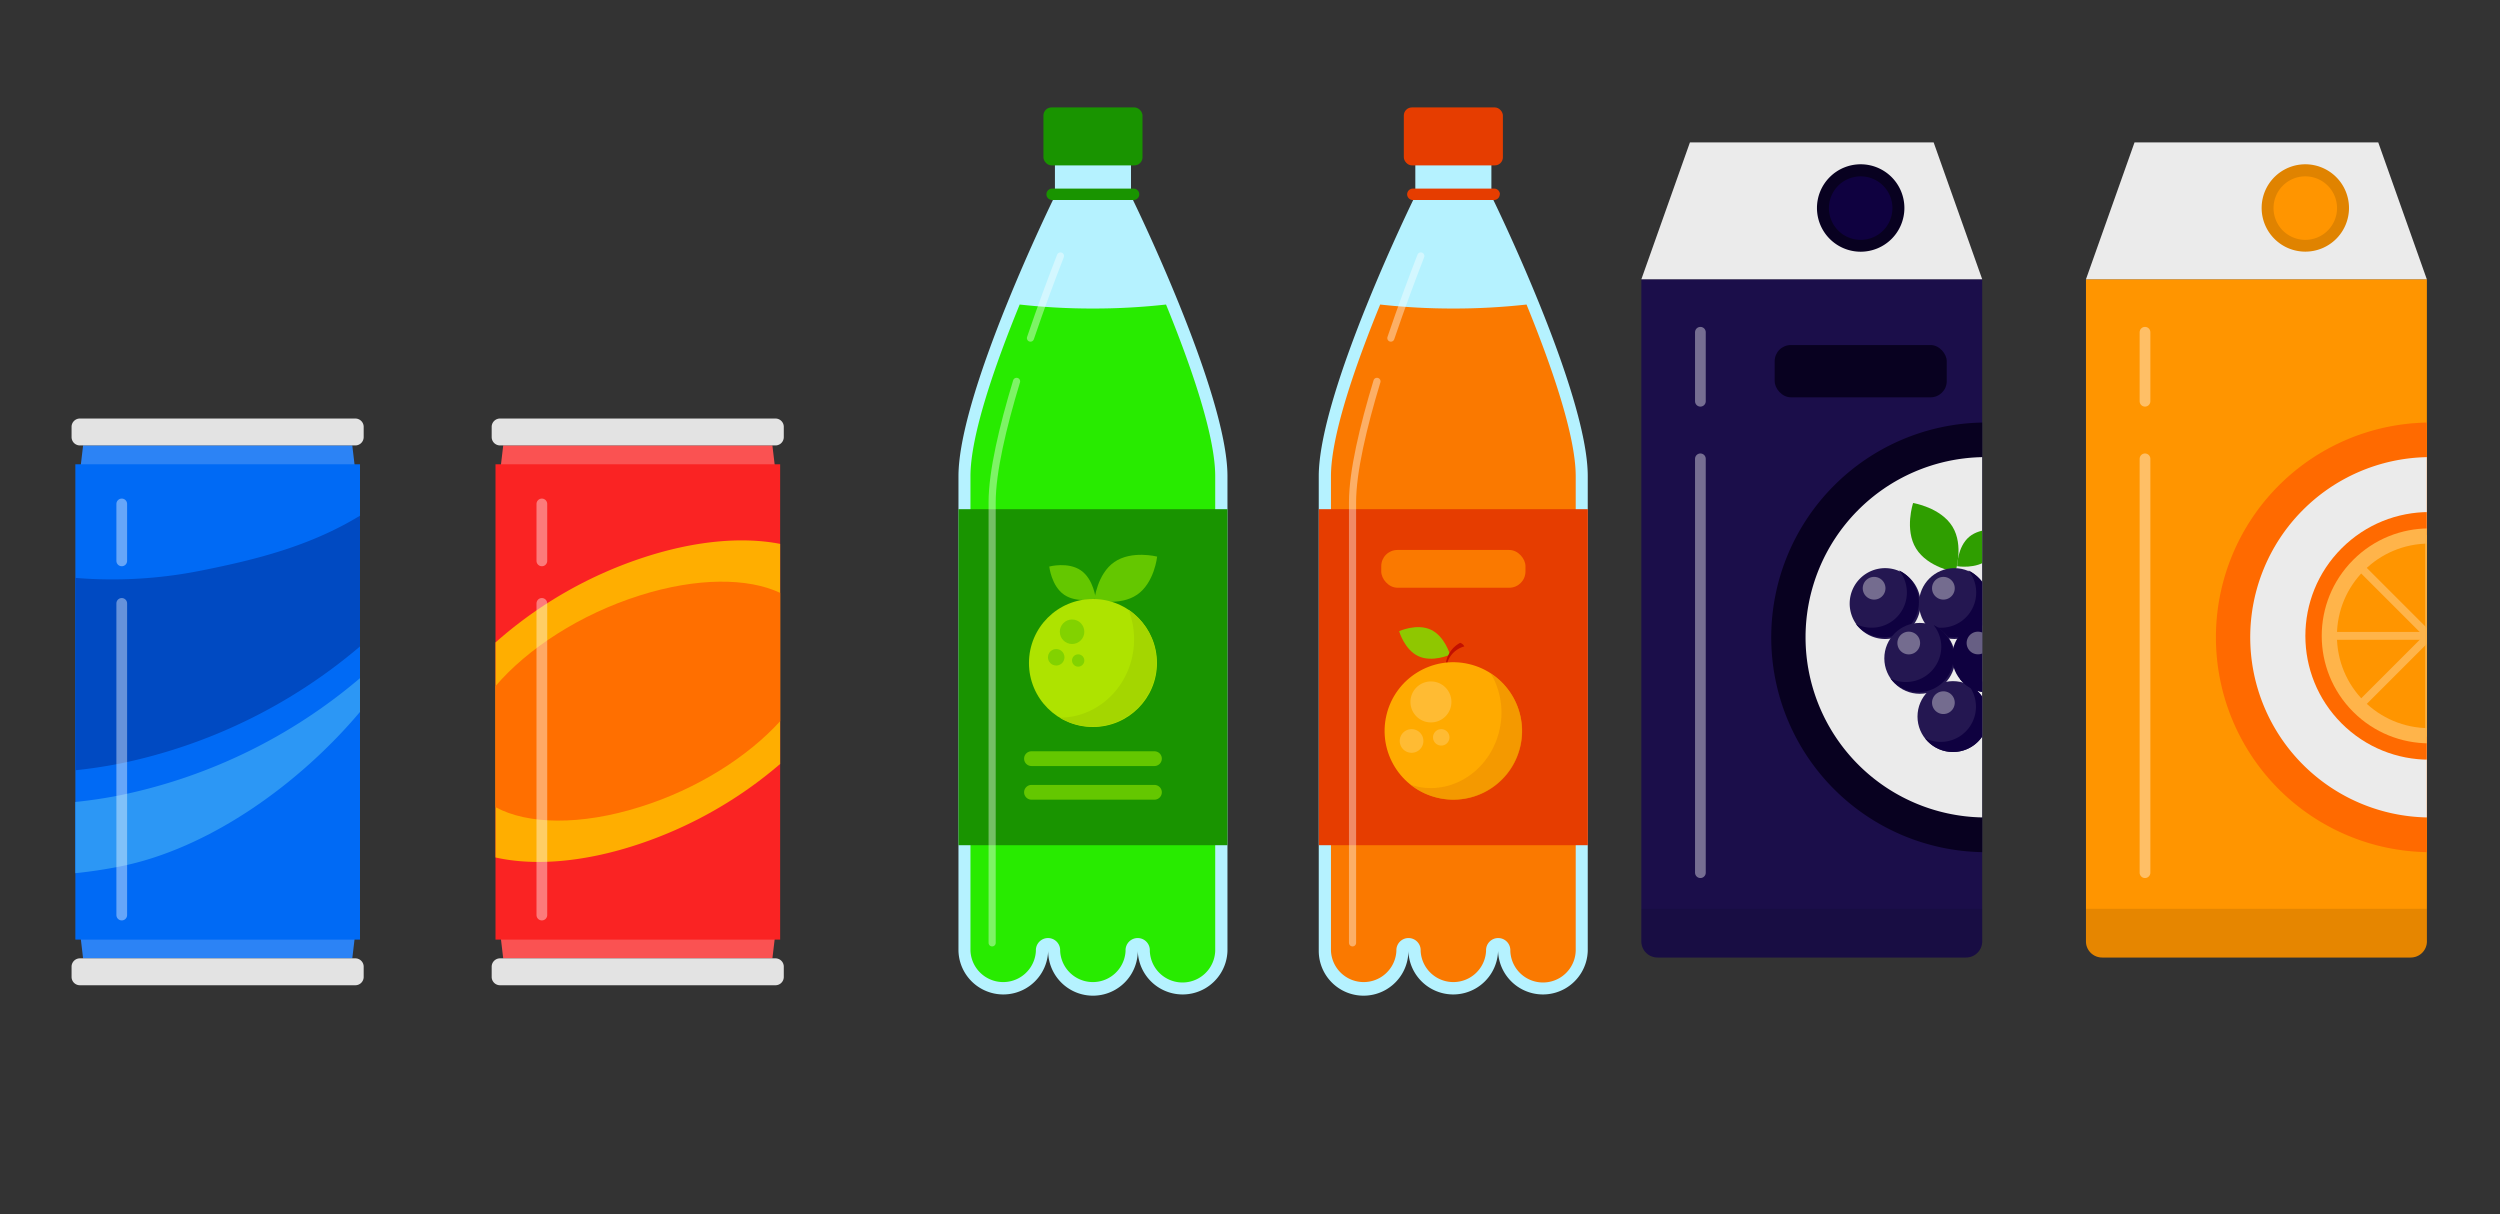 <svg id="Capa_1" data-name="Capa 1" xmlns="http://www.w3.org/2000/svg" xmlns:xlink="http://www.w3.org/1999/xlink" width="700" height="340" viewBox="0 0 700 340">
  <rect x="0" y="0" width="700" height="340" fill="#333333" stroke="none"/>
  <defs>
    <style>
      .cls-1, .cls-15, .cls-7 {
        fill: none;
      }

      .cls-2 {
        fill: #fa5252;
      }

      .cls-3 {
        fill: #fa2323;
      }

      .cls-4 {
        fill: #e3e3e3;
      }

      .cls-5 {
        fill: #ffae00;
      }

      .cls-6 {
        fill: #ff6f00;
      }

      .cls-15, .cls-7 {
        stroke: #fff;
        stroke-linecap: round;
        stroke-linejoin: round;
      }

      .cls-7 {
        stroke-width: 3px;
      }

      .cls-15, .cls-35, .cls-7 {
        opacity: 0.4;
      }

      .cls-8 {
        fill: #2c83f5;
      }

      .cls-9 {
        fill: #006af5;
      }

      .cls-10 {
        fill: #004ac2;
      }

      .cls-11 {
        fill: #2c97f5;
      }

      .cls-12 {
        fill: #b5f2ff;
      }

      .cls-13 {
        fill: #28eb00;
      }

      .cls-14 {
        fill: #199400;
      }

      .cls-15 {
        stroke-width: 2px;
      }

      .cls-16 {
        fill: #64c700;
      }

      .cls-17 {
        fill: #aee300;
      }

      .cls-18 {
        fill: #a4d600;
      }

      .cls-19, .cls-24 {
        opacity: 0.6;
      }

      .cls-20 {
        fill: #fa7900;
      }

      .cls-21 {
        fill: #e63d00;
      }

      .cls-22 {
        fill: #8fc700;
      }

      .cls-23 {
        fill: #fa0;
      }

      .cls-24 {
        fill: #ed8e00;
      }

      .cls-25 {
        fill: #fff;
        opacity: 0.2;
      }

      .cls-26 {
        fill: #c21000;
      }

      .cls-27 {
        fill: #1b0e4a;
      }

      .cls-28, .cls-35 {
        fill: #ebebeb;
      }

      .cls-29 {
        opacity: 0.1;
      }

      .cls-30 {
        fill: #080120;
      }

      .cls-31 {
        fill: #0f0140;
      }

      .cls-32 {
        clip-path: url(#clip-path);
      }

      .cls-33 {
        fill: #2f9e00;
      }

      .cls-34 {
        fill: #241751;
      }

      .cls-36 {
        fill: #ff9500;
      }

      .cls-37 {
        fill: #e08300;
      }

      .cls-38 {
        fill: #ff6a00;
      }

      .cls-39 {
        clip-path: url(#clip-path-2);
      }

      .cls-40 {
        fill: #ffb44a;
      }
    </style>
    <clipPath id="clip-path">
      <path class="cls-1" d="M555,128a50.45,50.45,0,0,0,0,100.88Z"/>
    </clipPath>
    <clipPath id="clip-path-2">
      <path class="cls-1" d="M679.51,128a50.45,50.45,0,0,0,0,100.88Z"/>
    </clipPath>
  </defs>
  <g>
    <g>
      <g>
        <g>
          <polygon class="cls-2" points="217.99 139.25 139.19 139.25 140.9 124.72 216.27 124.72 217.99 139.25"/>
          <polygon class="cls-2" points="139.19 253.84 217.99 253.84 216.27 268.36 140.9 268.36 139.19 253.84"/>
        </g>
        <rect class="cls-3" x="138.74" y="130" width="79.7" height="133.09"/>
      </g>
      <g>
        <path class="cls-4" d="M219.46,122.45a2.33,2.33,0,0,1-2.39,2.27h-77a2.34,2.34,0,0,1-2.4-2.27v-3a2.34,2.34,0,0,1,2.4-2.26h77a2.33,2.33,0,0,1,2.39,2.26Z"/>
        <path class="cls-4" d="M219.46,273.61a2.33,2.33,0,0,1-2.39,2.26h-77a2.34,2.34,0,0,1-2.4-2.26v-3a2.34,2.34,0,0,1,2.4-2.27h77a2.33,2.33,0,0,1,2.39,2.27Z"/>
      </g>
    </g>
    <path class="cls-5" d="M138.74,240.09c10.83,2.45,25,1.38,40.48-3.85a118.07,118.07,0,0,0,39.22-22.33V152.29c-10.66-2.09-24.32-.9-39.22,4.13a117.64,117.64,0,0,0-40.48,23.47Z"/>
    <path class="cls-6" d="M138.74,226c8.92,4.86,23.72,5.22,40.48-.06,16-5,30.2-14.07,39.22-24V166c-9-4.24-23.23-4.34-39.22.7-16.76,5.27-31.56,14.95-40.48,25.41Z"/>
    <g>
      <line class="cls-7" x1="151.72" y1="168.95" x2="151.72" y2="256.22"/>
      <line class="cls-7" x1="151.72" y1="141.1" x2="151.72" y2="157.05"/>
    </g>
  </g>
  <g>
    <g>
      <g>
        <g>
          <polygon class="cls-8" points="100.35 139.25 21.56 139.25 23.27 124.72 98.64 124.72 100.35 139.25"/>
          <polygon class="cls-8" points="21.56 253.84 100.35 253.84 98.64 268.36 23.27 268.36 21.56 253.84"/>
        </g>
        <rect class="cls-9" x="21.1" y="130" width="79.7" height="133.09"/>
      </g>
      <g>
        <path class="cls-4" d="M101.83,122.45a2.34,2.34,0,0,1-2.4,2.27h-77a2.33,2.33,0,0,1-2.39-2.27v-3a2.33,2.33,0,0,1,2.39-2.26h77a2.34,2.34,0,0,1,2.4,2.26Z"/>
        <path class="cls-4" d="M101.83,273.61a2.34,2.34,0,0,1-2.4,2.26h-77a2.33,2.33,0,0,1-2.39-2.26v-3a2.33,2.33,0,0,1,2.39-2.27h77a2.34,2.34,0,0,1,2.4,2.27Z"/>
      </g>
    </g>
    <path class="cls-10" d="M21.1,215.67q6.16-.63,12.51-1.88A150.38,150.38,0,0,0,100.8,181V144.39c-13.94,8.51-29.1,12.31-44.46,15.37a126.17,126.17,0,0,1-35.24,2.05Z"/>
    <path class="cls-11" d="M21.1,224.55v19.94q6.16-.63,12.51-1.88c25.1-5,50.3-23.21,67.19-43.28v-9.45a150.38,150.38,0,0,1-67.19,32.79Q27.27,223.93,21.1,224.55Z"/>
    <g>
      <line class="cls-7" x1="34.09" y1="168.95" x2="34.09" y2="256.22"/>
      <line class="cls-7" x1="34.09" y1="141.1" x2="34.09" y2="157.05"/>
    </g>
  </g>
  <g>
    <g>
      <path class="cls-12" d="M316.93,55.37h-.25V37.08h-21.3V55.37h-.25s-26.76,54.53-26.76,78V256.74h0v9.5a12.56,12.56,0,0,0,25.11,0,12.55,12.55,0,0,0,25.1,0,12.56,12.56,0,0,0,25.11,0v-9.5h0V133.33C343.69,109.9,316.93,55.37,316.93,55.37Z"/>
      <path class="cls-13" d="M306,86.39a184.89,184.89,0,0,1-20.49-1.12c-6.79,16.6-13.78,36.49-13.78,48.06V266.24a9.17,9.17,0,0,0,18.32,0,3.4,3.4,0,1,1,6.79,0,9.17,9.17,0,0,0,18.32,0,3.4,3.4,0,1,1,6.79,0,9.16,9.16,0,0,0,18.31,0V133.33c0-11.57-7-31.46-13.77-48.06A184.89,184.89,0,0,1,306,86.39Z"/>
      <path class="cls-14" d="M319,54.42A1.61,1.61,0,0,1,317.41,56H294.65A1.61,1.61,0,0,1,293,54.42h0a1.61,1.61,0,0,1,1.61-1.61h22.76A1.61,1.61,0,0,1,319,54.42Z"/>
      <rect class="cls-14" x="292.16" y="30.08" width="27.74" height="16.23" rx="2.26"/>
      <rect class="cls-14" x="268.37" y="142.57" width="75.32" height="94.09"/>
      <path class="cls-15" d="M284.64,106.78c-3.83,12.64-6.84,25.28-6.84,33.81V264h0"/>
      <path class="cls-15" d="M296.93,71.67c-2.29,5.87-5.38,14.09-8.4,23"/>
    </g>
    <g>
      <g>
        <path class="cls-16" d="M324,155.85s-.75,7.31-5.59,10.65S306.42,168,306.42,168s.76-7.3,5.6-10.64S324,155.85,324,155.85Z"/>
        <path class="cls-16" d="M293.8,158.63s.56,5.41,4.15,7.89,8.84,1.09,8.84,1.09-.55-5.42-4.14-7.9S293.8,158.63,293.8,158.63Z"/>
      </g>
      <circle class="cls-17" cx="306.03" cy="185.64" r="17.92"/>
      <path class="cls-18" d="M316,170.74a22.85,22.85,0,0,1,1.54,8.27c0,12.08-9.3,21.88-20.79,21.94A17.92,17.92,0,0,0,316,170.74Z"/>
      <g class="cls-19">
        <circle class="cls-16" cx="300.18" cy="176.89" r="3.43"/>
        <circle class="cls-16" cx="295.74" cy="184.04" r="2.31"/>
        <path class="cls-16" d="M303.61,184.94a1.72,1.72,0,1,1-1.71-1.72A1.72,1.72,0,0,1,303.61,184.94Z"/>
      </g>
    </g>
    <g>
      <path class="cls-16" d="M325.31,212.42a2.07,2.07,0,0,1-2.06,2.07H288.81a2.07,2.07,0,0,1-2.06-2.07h0a2.06,2.06,0,0,1,2.06-2.06h34.44a2.06,2.06,0,0,1,2.06,2.06Z"/>
      <path class="cls-16" d="M325.31,221.84a2.07,2.07,0,0,1-2.06,2.07H288.81a2.07,2.07,0,0,1-2.06-2.07h0a2.06,2.06,0,0,1,2.06-2.06h34.44a2.06,2.06,0,0,1,2.06,2.06Z"/>
    </g>
  </g>
  <g>
    <g>
      <path class="cls-12" d="M417.84,55.37h-.25V37.08h-21.3V55.37H396s-26.75,54.53-26.75,78V256.74h0v9.5a12.55,12.55,0,0,0,25.1,0,12.56,12.56,0,0,0,25.11,0,12.56,12.56,0,0,0,25.11,0v-9.5h0V133.33C444.6,109.9,417.84,55.37,417.84,55.37Z"/>
      <path class="cls-20" d="M406.94,86.39a184.76,184.76,0,0,1-20.49-1.12c-6.79,16.6-13.78,36.49-13.78,48.06V266.24a9.17,9.17,0,0,0,18.32,0,3.4,3.4,0,1,1,6.79,0,9.17,9.17,0,0,0,18.32,0,3.4,3.4,0,1,1,6.79,0,9.16,9.16,0,0,0,18.31,0V133.33c0-11.57-7-31.46-13.77-48.06A184.89,184.89,0,0,1,406.94,86.39Z"/>
      <path class="cls-21" d="M419.93,54.42A1.61,1.61,0,0,1,418.32,56H395.56A1.61,1.61,0,0,1,394,54.42h0a1.61,1.61,0,0,1,1.61-1.61h22.76a1.61,1.61,0,0,1,1.61,1.61Z"/>
      <rect class="cls-21" x="393.07" y="30.08" width="27.74" height="16.23" rx="2.26"/>
      <rect class="cls-21" x="369.28" y="142.57" width="75.32" height="94.09"/>
      <path class="cls-15" d="M385.55,106.78c-3.83,12.64-6.84,25.28-6.84,33.81V264h0"/>
      <path class="cls-15" d="M397.83,71.67c-2.28,5.87-5.37,14.09-8.39,23"/>
    </g>
    <g>
      <path class="cls-22" d="M406,183.31s-4.92,2.24-8.85.42-5.39-7-5.39-7,4.92-2.25,8.86-.42S406,183.31,406,183.31Z"/>
      <g>
        <g>
          <circle class="cls-23" cx="406.94" cy="204.68" r="19.23" transform="translate(114.54 553.95) rotate(-76.77)"/>
          <path class="cls-24" d="M417.41,188.56a21.46,21.46,0,0,1,2.65,14.82c-2,11.24-12.09,18.85-22.55,17a17.69,17.69,0,0,1-2.55-.68,19.22,19.22,0,1,0,22.45-31.14Z"/>
        </g>
        <g>
          <circle class="cls-25" cx="400.66" cy="196.54" r="5.74"/>
          <path class="cls-25" d="M398.55,207.47a3.31,3.31,0,1,1-3.31-3.31A3.31,3.31,0,0,1,398.55,207.47Z"/>
          <path class="cls-25" d="M405.85,206.46a2.3,2.3,0,1,1-2.29-2.3A2.3,2.3,0,0,1,405.85,206.46Z"/>
        </g>
      </g>
      <path class="cls-26" d="M408.83,180a7.72,7.72,0,0,0-3.95,5.42l.4,0A6.93,6.93,0,0,1,410,181,1.81,1.81,0,0,0,408.83,180Z"/>
    </g>
    <rect class="cls-20" x="386.75" y="153.99" width="40.38" height="10.57" rx="4.53"/>
  </g>
  <g>
    <g>
      <g>
        <g>
          <path class="cls-27" d="M459.58,78.2V263.58a4.52,4.52,0,0,0,4.53,4.52h86.38a4.52,4.52,0,0,0,4.53-4.52V78.2Z"/>
          <polygon class="cls-28" points="555.02 78.2 541.42 39.87 473.18 39.87 459.58 78.2 555.02 78.2"/>
          <path class="cls-29" d="M459.58,254.46v9.12a4.52,4.52,0,0,0,4.53,4.52h86.38a4.52,4.52,0,0,0,4.53-4.52v-9.12Z"/>
        </g>
        <g>
          <line class="cls-7" x1="476.11" y1="128.47" x2="476.11" y2="244.35"/>
          <line class="cls-7" x1="476.11" y1="93.03" x2="476.11" y2="112.35"/>
        </g>
      </g>
      <g>
        <path class="cls-30" d="M533.23,58.27A12.24,12.24,0,1,1,521,46,12.24,12.24,0,0,1,533.23,58.27Z"/>
        <path class="cls-31" d="M529.88,58.27A8.89,8.89,0,1,1,521,49.38,8.89,8.89,0,0,1,529.88,58.27Z"/>
      </g>
    </g>
    <path class="cls-30" d="M555,118.32a60.15,60.15,0,0,0,0,120.28Z"/>
    <path class="cls-28" d="M555,128a50.45,50.45,0,0,0,0,100.88Z"/>
    <rect class="cls-30" x="496.91" y="96.61" width="48.18" height="14.64" rx="4.53"/>
    <g class="cls-32">
      <g>
        <path class="cls-33" d="M547.5,160.17s-7.7-1.24-11-6.58-.83-12.75-.83-12.75,7.7,1.24,11,6.58S547.5,160.17,547.5,160.17Z"/>
        <path class="cls-33" d="M548,158.54s.05-5.44,3.39-8.24,8.7-1.9,8.7-1.9-.06,5.44-3.39,8.24S548,158.54,548,158.54Z"/>
        <g>
          <g>
            <circle class="cls-34" cx="546.82" cy="200.64" r="9.92"/>
            <path class="cls-31" d="M551.14,191.75A9.86,9.86,0,0,1,539,206.69a9.89,9.89,0,1,0,12.12-14.94Z"/>
            <path class="cls-35" d="M547.33,196.75a3.18,3.18,0,1,1-3.18-3.18A3.17,3.17,0,0,1,547.33,196.75Z"/>
          </g>
          <g>
            <g>
              <path class="cls-34" d="M537.75,169a9.92,9.92,0,1,1-9.91-9.92A9.92,9.92,0,0,1,537.75,169Z"/>
              <path class="cls-31" d="M531.74,159.7a9.86,9.86,0,0,1-12.11,15,9.89,9.89,0,1,0,12.11-15Z"/>
              <path class="cls-35" d="M527.93,164.7a3.18,3.18,0,1,1-3.17-3.17A3.18,3.18,0,0,1,527.93,164.7Z"/>
            </g>
            <g>
              <circle class="cls-34" cx="547.23" cy="169" r="9.92"/>
              <path class="cls-31" d="M551.14,159.7a9.86,9.86,0,0,1-12.12,15,9.89,9.89,0,1,0,12.12-15Z"/>
              <path class="cls-35" d="M547.33,164.7a3.18,3.18,0,1,1-3.18-3.17A3.18,3.18,0,0,1,547.33,164.7Z"/>
            </g>
            <g>
              <path class="cls-31" d="M576.13,168.59a9.92,9.92,0,1,1-9.91-9.91A9.92,9.92,0,0,1,576.13,168.59Z"/>
              <path class="cls-31" d="M570.53,159.7a9.86,9.86,0,0,1-12.11,15,9.89,9.89,0,1,0,12.11-15Z"/>
              <path class="cls-35" d="M566.72,164.7a3.18,3.18,0,1,1-3.17-3.17A3.18,3.18,0,0,1,566.72,164.7Z"/>
            </g>
          </g>
          <g>
            <g>
              <circle class="cls-34" cx="537.53" cy="184.34" r="9.92"/>
              <path class="cls-31" d="M541.44,175.05a9.79,9.79,0,0,1,2.12,6,9.92,9.92,0,0,1-9.92,9.92,9.78,9.78,0,0,1-4.31-1,9.88,9.88,0,1,0,12.11-14.94Z"/>
              <path class="cls-35" d="M537.63,180.05a3.18,3.18,0,1,1-3.17-3.18A3.17,3.17,0,0,1,537.63,180.05Z"/>
            </g>
            <g>
              <circle class="cls-31" cx="556.52" cy="183.94" r="9.92"/>
              <path class="cls-31" d="M560.83,175.05a9.79,9.79,0,0,1,2.12,6A9.92,9.92,0,0,1,553,191a9.79,9.79,0,0,1-4.32-1,9.88,9.88,0,1,0,12.11-14.94Z"/>
              <path class="cls-35" d="M557,180.05a3.17,3.17,0,1,1-3.17-3.18A3.17,3.17,0,0,1,557,180.05Z"/>
            </g>
          </g>
        </g>
      </g>
    </g>
  </g>
  <g>
    <g>
      <g>
        <g>
          <path class="cls-36" d="M584.07,78.2V263.58a4.52,4.52,0,0,0,4.53,4.52H675a4.52,4.52,0,0,0,4.53-4.52V78.2Z"/>
          <polygon class="cls-28" points="679.51 78.2 665.91 39.87 597.67 39.87 584.07 78.2 679.51 78.2"/>
          <path class="cls-29" d="M584.07,254.46v9.12a4.52,4.52,0,0,0,4.53,4.52H675a4.52,4.52,0,0,0,4.53-4.52v-9.12Z"/>
        </g>
        <g>
          <line class="cls-7" x1="600.6" y1="128.47" x2="600.6" y2="244.35"/>
          <line class="cls-7" x1="600.6" y1="93.03" x2="600.6" y2="112.35"/>
        </g>
      </g>
      <g>
        <path class="cls-37" d="M657.72,58.27A12.23,12.23,0,1,1,645.49,46,12.24,12.24,0,0,1,657.72,58.27Z"/>
        <path class="cls-36" d="M654.37,58.27a8.89,8.89,0,1,1-8.88-8.89A8.88,8.88,0,0,1,654.37,58.27Z"/>
      </g>
    </g>
    <path class="cls-38" d="M679.51,118.32a60.15,60.15,0,0,0,0,120.28Z"/>
    <path class="cls-28" d="M679.51,128a50.45,50.45,0,0,0,0,100.88Z"/>
    <g class="cls-39">
      <g>
        <circle class="cls-38" cx="680.18" cy="178.04" r="34.67" transform="translate(73.32 533.11) rotate(-45)"/>
        <circle class="cls-40" cx="680.18" cy="178.04" r="30.09" transform="translate(73.32 533.11) rotate(-45)"/>
        <circle class="cls-36" cx="680.18" cy="178.04" r="25.84"/>
        <rect class="cls-40" x="679.07" y="149.79" width="2.21" height="56.5"/>
        <rect class="cls-40" x="651.93" y="176.94" width="56.5" height="2.21"/>
        <rect class="cls-40" x="679.07" y="149.79" width="2.21" height="56.5" transform="translate(73.32 533.11) rotate(-45)"/>
        <rect class="cls-40" x="651.93" y="176.94" width="56.5" height="2.21" transform="translate(73.32 533.11) rotate(-45)"/>
      </g>
    </g>
  </g>
</svg>
